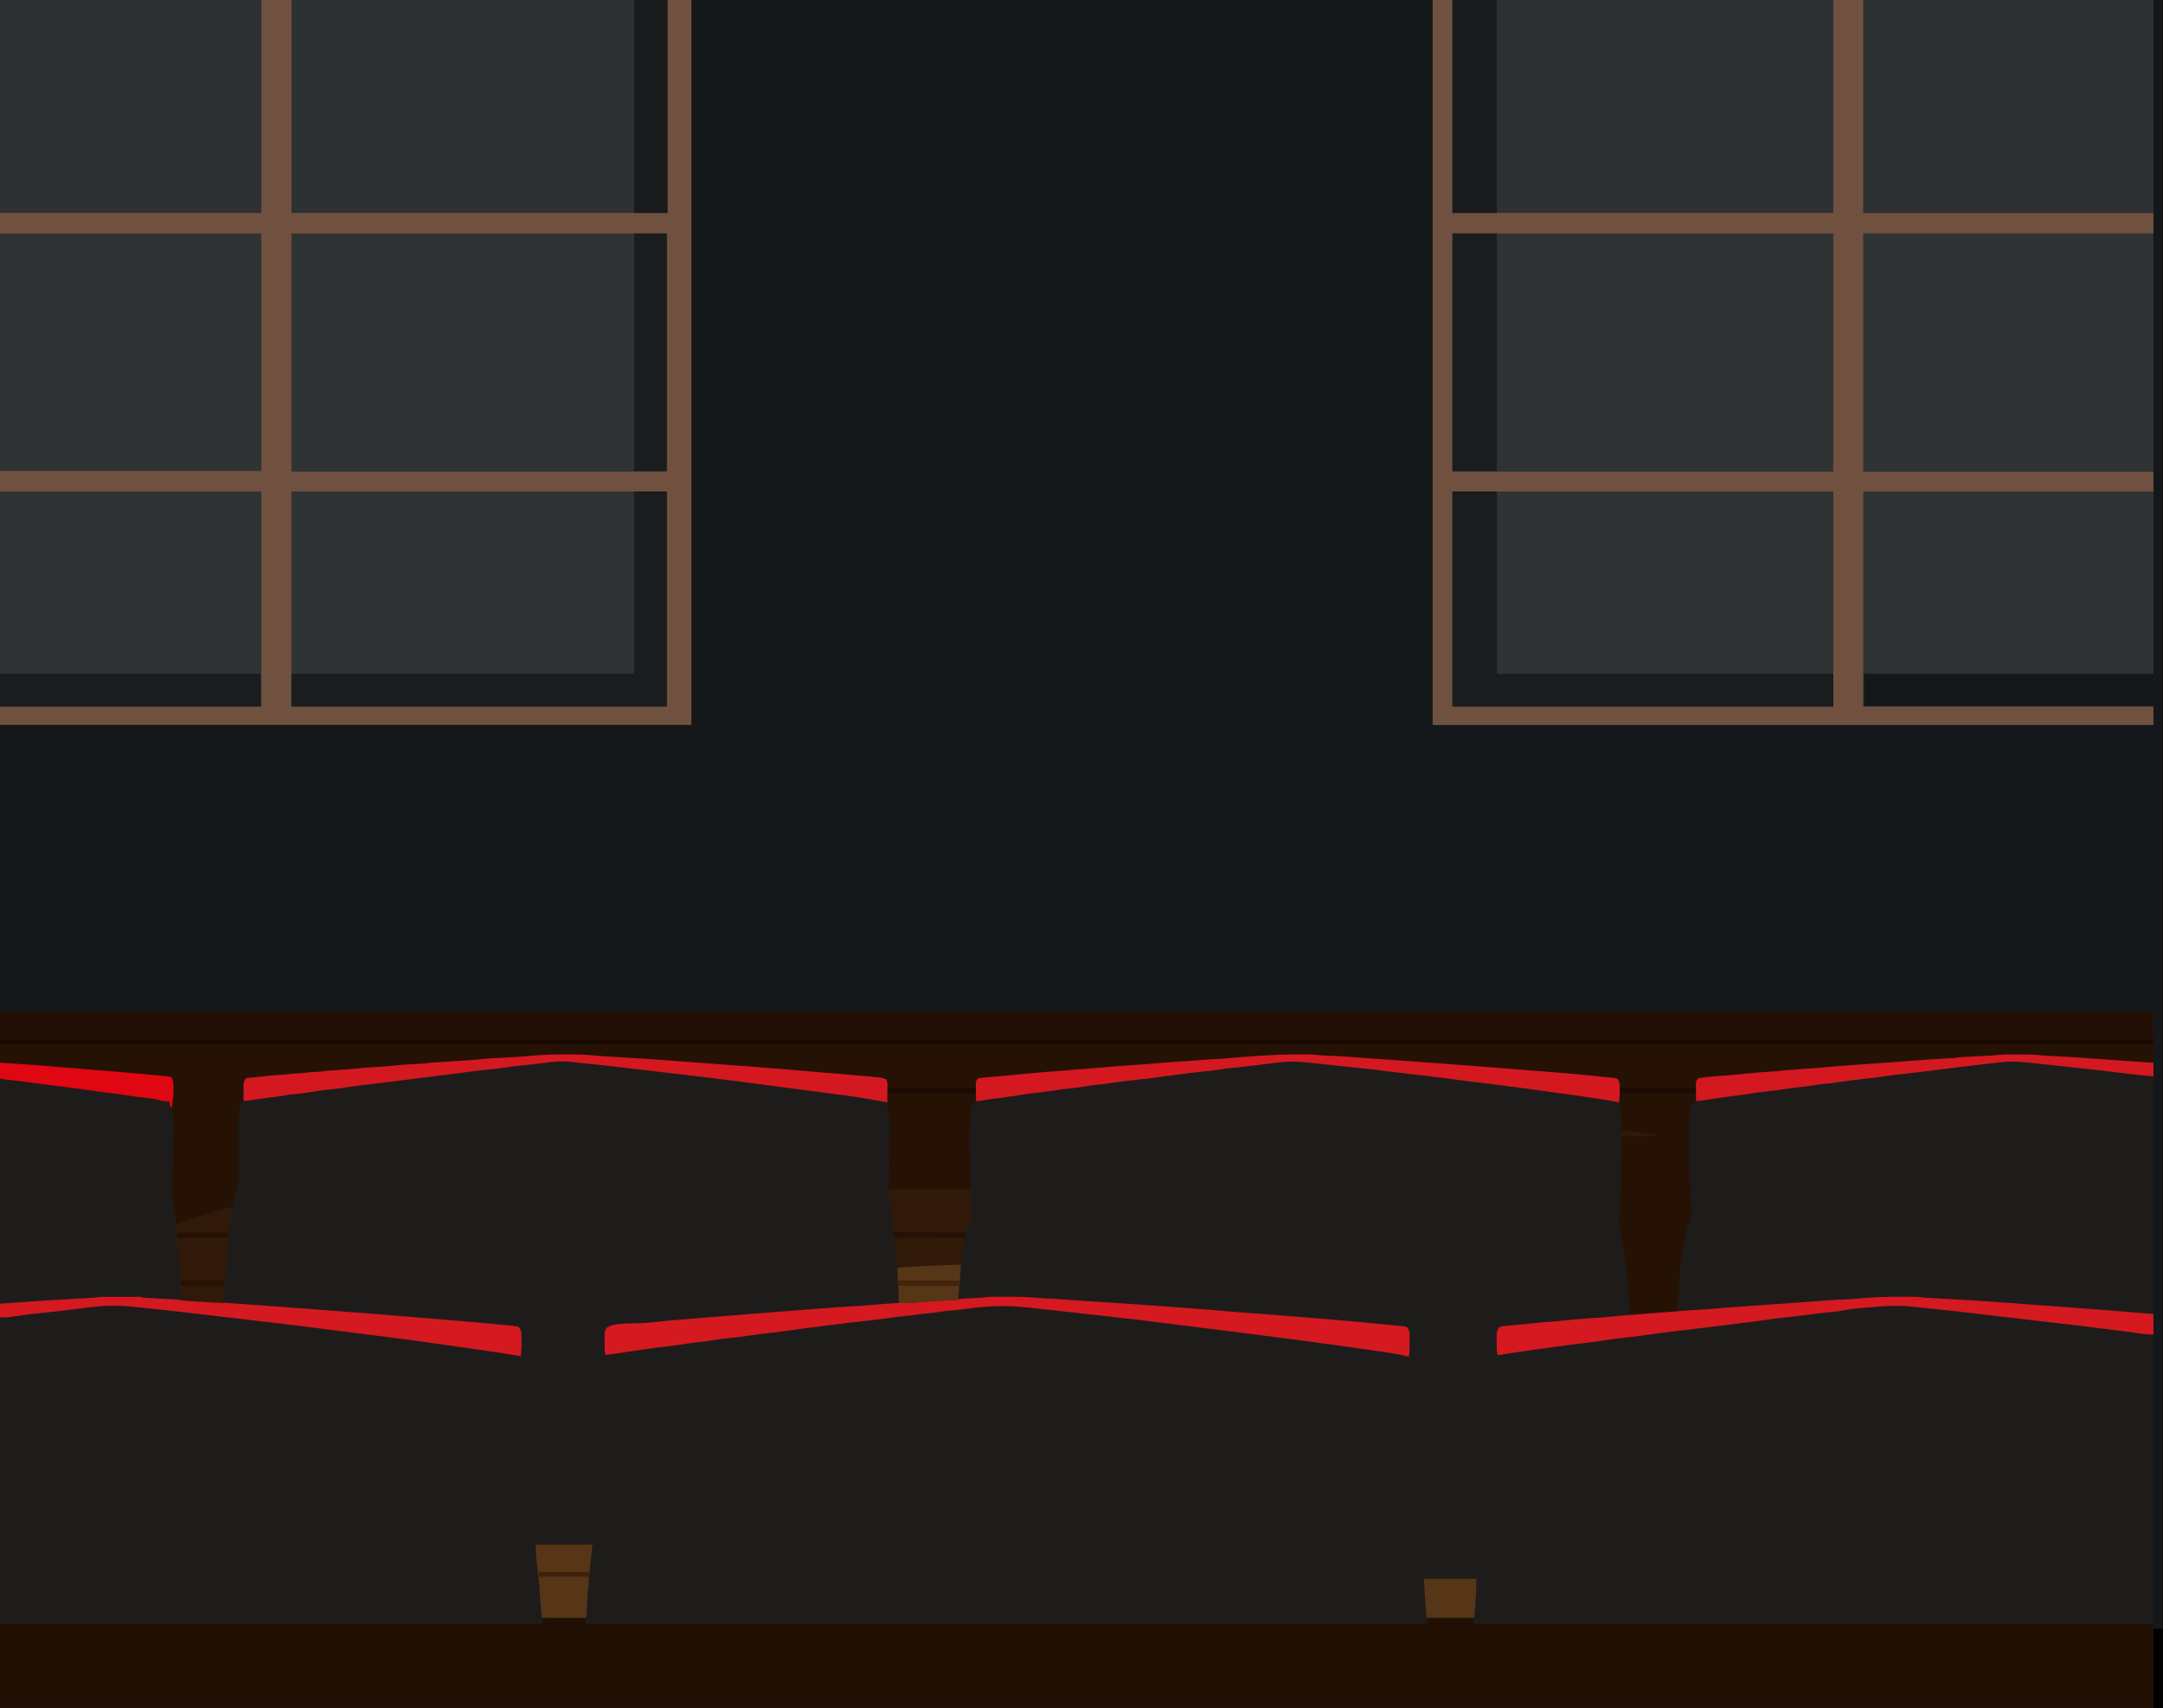<?xml version="1.0" encoding="UTF-8"?>
<svg version="1.1" xmlns="http://www.w3.org/2000/svg" width="3169" height="2502">
<path d="M0 0 C1045.77 0 2091.54 0 3169 0 C3169 825.66 3169 1651.32 3169 2502 C2123.23 2502 1077.46 2502 0 2502 C0 1676.34 0 850.68 0 0 Z " fill="#14181A" transform="translate(0,0)"/>
<path d="M0 0 C1041.15 0 2082.3 0 3155 0 C3155 298.32 3155 596.64 3155 904 C3159.62 904 3164.24 904 3169 904 C3169 942.28 3169 980.56 3169 1020 C2123.23 1020 1077.46 1020 0 1020 C0 683.4 0 346.8 0 0 Z " fill="#1D1C1A" transform="translate(0,1482)"/>
<path d="M0 0 C334.29 0 668.58 0 1013 0 C1013 350.46 1013 700.92 1013 1062 C678.71 1062 344.42 1062 0 1062 C0 711.54 0 361.08 0 0 Z " fill="#70513F" transform="translate(0,0)"/>
<path d="M0 0 C208.23 0 416.46 0 631 0 C631 102.96 631 205.92 631 312 C771.25 312 911.5 312 1056 312 C1056 321.9 1056 331.8 1056 342 C915.75 342 775.5 342 631 342 C631 457.17 631 572.34 631 691 C771.25 691 911.5 691 1056 691 C1056 700.57 1056 710.14 1056 720 C915.75 720 775.5 720 631 720 C631 823.95 631 927.9 631 1035 C771.25 1035 911.5 1035 1056 1035 C1056 1043.91 1056 1052.82 1056 1062 C707.52 1062 359.04 1062 0 1062 C0 711.54 0 361.08 0 0 Z " fill="#303334" transform="translate(2099,0)"/>
<path d="M0 0 C21.12 0 42.24 0 64 0 C64 2.64 64 5.28 64 8 C470.89 8 877.78 8 1297 8 C1297 5.36 1297 2.72 1297 0 C1319.44 0 1341.88 0 1365 0 C1365 2.64 1365 5.28 1365 8 C1693.68 8 2022.36 8 2361 8 C2361 10.31 2361 12.62 2361 15 C2365.62 15 2370.24 15 2375 15 C2375 53.28 2375 91.56 2375 131 C1329.23 131 283.46 131 -794 131 C-794 90.41 -794 49.82 -794 8 C-531.98 8 -269.96 8 0 8 C0 5.36 0 2.72 0 0 Z " fill="#221005" transform="translate(794,2371)"/>
<path d="M0 0 C1041.15 0 2082.3 0 3155 0 C3155 24.75 3155 49.5 3155 75 C3145.382 75 3136.057 74.957 3126.516 74.23 C3125.392 74.15 3124.268 74.069 3123.111 73.986 C3119.49 73.725 3115.87 73.456 3112.25 73.188 C3109.713 73.003 3107.177 72.82 3104.64 72.637 C3100.793 72.36 3096.946 72.082 3093.099 71.802 C3081.444 70.954 3069.785 70.159 3058.125 69.375 C3045.394 68.517 3032.669 67.609 3019.947 66.631 C3011.99 66.035 3004.033 65.626 2996.059 65.341 C2995.23 65.31 2994.401 65.278 2993.547 65.246 C2992.477 65.21 2992.477 65.21 2991.386 65.174 C2989 65 2989 65 2985.925 64.493 C2980.82 63.852 2975.8 63.857 2970.66 63.867 C2969.579 63.866 2968.498 63.865 2967.385 63.864 C2965.106 63.864 2962.828 63.865 2960.549 63.87 C2957.078 63.875 2953.606 63.87 2950.135 63.863 C2947.914 63.864 2945.693 63.865 2943.473 63.867 C2942.442 63.865 2941.412 63.863 2940.35 63.861 C2935.546 63.877 2930.922 64.055 2926.156 64.737 C2921.262 65.334 2916.32 65.472 2911.398 65.719 C2908.945 65.848 2906.492 65.977 2904.039 66.105 C2900.197 66.304 2896.354 66.501 2892.512 66.698 C2888.786 66.889 2885.061 67.085 2881.336 67.281 C2879.615 67.367 2879.615 67.367 2877.86 67.455 C2876.785 67.512 2875.71 67.568 2874.603 67.627 C2873.663 67.675 2872.724 67.723 2871.756 67.773 C2868.797 68.017 2865.927 68.509 2863 69 C2861.158 69.166 2859.314 69.304 2857.469 69.417 C2856.397 69.484 2855.325 69.552 2854.22 69.621 C2853.063 69.691 2851.907 69.76 2850.715 69.832 C2848.186 69.99 2845.656 70.148 2843.127 70.306 C2841.781 70.39 2840.434 70.473 2839.088 70.556 C2832.005 70.993 2824.922 71.444 2817.84 71.898 C2817.122 71.944 2816.403 71.991 2815.663 72.038 C2801.056 72.977 2786.46 74.052 2771.866 75.18 C2757.849 76.263 2743.829 77.306 2729.805 78.293 C2728.221 78.405 2726.638 78.516 2725.055 78.628 C2718.808 79.068 2712.562 79.509 2706.315 79.941 C2691.759 80.949 2677.224 81.976 2662.721 83.603 C2658.066 84.1 2653.427 84.39 2648.75 84.562 C2643.423 84.774 2638.283 85.238 2633 86 C2630.248 86.171 2627.504 86.318 2624.75 86.438 C2618.303 86.753 2611.914 87.276 2605.5 88 C2599.376 88.688 2593.281 89.205 2587.125 89.5 C2577.048 89.994 2567.037 90.993 2557 92 C2551.73 92.525 2546.459 93.046 2541.188 93.562 C2540.51 93.629 2539.833 93.696 2539.136 93.765 C2531.905 94.475 2524.694 95.134 2517.438 95.5 C2510.963 95.86 2504.556 96.563 2498.125 97.375 C2497.154 97.489 2496.182 97.603 2495.181 97.721 C2494.278 97.841 2493.376 97.962 2492.445 98.086 C2491.636 98.19 2490.827 98.293 2489.993 98.4 C2487.617 98.885 2487.617 98.885 2486 102 C2485.63 105.102 2485.63 105.102 2485.586 108.637 C2485.528 110.585 2485.528 110.585 2485.469 112.572 C2485.437 113.944 2485.406 115.316 2485.375 116.688 C2485.337 118.071 2485.298 119.454 2485.258 120.838 C2485.163 124.225 2485.078 127.612 2485 131 C2484.375 131.238 2483.749 131.476 2483.105 131.721 C2479.737 133.767 2479.568 136.533 2478.603 140.194 C2477.639 144.681 2477.14 149.113 2476.812 153.688 C2476.694 155.334 2476.694 155.334 2476.573 157.014 C2474.511 190.455 2476.081 224.154 2477.334 257.593 C2477.421 259.922 2477.505 262.251 2477.586 264.58 C2477.8 270.533 2478.082 276.472 2478.465 282.416 C2478.534 283.628 2478.603 284.839 2478.674 286.087 C2478.806 288.379 2478.959 290.67 2479.138 292.959 C2479.496 299.645 2478.64 304.01 2475.235 309.813 C2473.22 313.381 2472.385 317.152 2471.5 321.125 C2471.298 322.013 2471.095 322.902 2470.887 323.817 C2462.55 361.926 2459.985 401.134 2458 440 C2449.759 440.655 2441.518 441.307 2433.277 441.956 C2429.45 442.257 2425.623 442.559 2421.796 442.864 C2418.101 443.158 2414.405 443.449 2410.709 443.739 C2409.302 443.85 2407.894 443.962 2406.487 444.074 C2404.51 444.232 2402.533 444.387 2400.556 444.541 C2398.871 444.674 2398.871 444.674 2397.151 444.81 C2394.092 444.994 2391.064 445.034 2388 445 C2387.93 444.069 2387.86 443.138 2387.788 442.178 C2384.585 382.036 2384.585 382.036 2373.625 323.062 C2371.011 312.86 2372.11 302.565 2372.794 292.148 C2373.085 287.705 2373.299 283.26 2373.5 278.812 C2373.54 277.932 2373.58 277.052 2373.622 276.145 C2374.802 249.307 2375.122 222.467 2375.181 195.607 C2375.187 193.402 2375.197 191.198 2375.208 188.994 C2375.979 163.266 2375.979 163.266 2372.471 137.953 C2371.771 135.05 2371.947 132.273 2372.008 129.293 C2372.025 127.984 2372.041 126.675 2372.059 125.326 C2372.089 123.259 2372.125 121.192 2372.171 119.126 C2372.881 108.449 2372.881 108.449 2369 99 C2365.964 97.729 2362.948 97.551 2359.688 97.312 C2358.65 97.21 2357.612 97.107 2356.542 97.001 C2353.419 96.702 2350.294 96.436 2347.167 96.181 C2344.051 95.921 2340.938 95.634 2337.824 95.349 C2328.14 94.463 2318.451 93.633 2308.76 92.822 C2301.206 92.188 2293.653 91.537 2286.102 90.879 C2247.094 87.491 2208.058 84.508 2169.017 81.533 C2155.687 80.517 2142.358 79.484 2129.031 78.43 C2069.11 73.694 2009.164 68.961 1949.133 65.849 C1947.64 65.77 1947.64 65.77 1946.116 65.69 C1944.312 65.596 1942.508 65.505 1940.704 65.418 C1937.25 65.239 1933.901 64.986 1930.474 64.483 C1926.337 63.908 1922.293 63.782 1918.121 63.727 C1917.233 63.714 1916.344 63.702 1915.428 63.689 C1912.431 63.657 1909.435 63.638 1906.438 63.625 C1905.395 63.62 1904.352 63.615 1903.277 63.609 C1880.566 63.558 1857.964 64.94 1835.312 66.438 C1834.436 66.495 1833.56 66.553 1832.658 66.612 C1826.767 67.001 1820.877 67.401 1814.988 67.809 C1814.221 67.861 1813.453 67.914 1812.663 67.968 C1810.495 68.118 1808.328 68.272 1806.161 68.427 C1804.942 68.514 1803.723 68.601 1802.467 68.69 C1798.953 69.004 1795.489 69.485 1792 70 C1789.807 70.179 1787.611 70.334 1785.414 70.465 C1783.542 70.58 1783.542 70.58 1781.632 70.698 C1780.652 70.756 1780.652 70.756 1779.653 70.816 C1769.05 71.452 1758.46 72.172 1747.875 73.062 C1740.646 73.667 1733.436 74.151 1726.188 74.438 C1716.717 74.831 1707.292 75.615 1697.851 76.437 C1685.906 77.473 1673.954 78.382 1661.996 79.238 C1661.241 79.292 1660.485 79.347 1659.707 79.402 C1652.762 79.9 1645.816 80.396 1638.87 80.883 C1617.826 82.305 1617.826 82.305 1596.837 84.369 C1591.166 85.028 1585.507 85.335 1579.807 85.608 C1574.434 85.881 1569.107 86.364 1563.758 86.938 C1552.233 88.13 1540.688 88.914 1529.128 89.677 C1519.698 90.304 1510.32 91.014 1500.941 92.19 C1494.159 93.023 1487.361 93.624 1480.555 94.219 C1479.364 94.323 1478.174 94.428 1476.947 94.536 C1471.996 94.969 1467.045 95.4 1462.093 95.823 C1458.434 96.136 1454.775 96.458 1451.117 96.781 C1450.004 96.874 1448.89 96.967 1447.743 97.062 C1442.28 97.551 1437.157 98.072 1432 100 C1430.581 102.838 1430.872 105.264 1430.859 108.434 C1430.83 110.366 1430.83 110.366 1430.801 112.338 C1430.772 114.39 1430.75 116.441 1430.75 118.493 C1430.746 120.474 1430.709 122.454 1430.672 124.434 C1430.663 125.62 1430.653 126.807 1430.644 128.029 C1430.431 129.009 1430.219 129.99 1430 131 C1428.34 132.011 1426.673 133.011 1425 134 C1422.858 139.32 1422.392 144.918 1421.891 150.59 C1421.764 152.015 1421.764 152.015 1421.636 153.468 C1420.65 165.813 1420.693 178.172 1420.743 190.548 C1420.75 192.592 1420.753 194.637 1420.755 196.681 C1420.783 218.222 1421.293 239.723 1422.288 261.242 C1422.762 271.547 1423.121 281.84 1423.199 292.156 C1423.214 293.162 1423.228 294.167 1423.243 295.203 C1423.255 301.338 1422.517 305.591 1419.43 310.973 C1409.235 332.559 1409.11 361.666 1406.812 385.188 C1406.728 386.054 1406.643 386.921 1406.556 387.813 C1405.485 398.866 1404.613 409.912 1404 421 C1404.66 421.33 1405.32 421.66 1406 422 C1405.414 422.033 1404.829 422.066 1404.225 422.1 C1397.993 422.454 1391.761 422.812 1385.529 423.172 C1383.219 423.305 1380.91 423.437 1378.6 423.567 C1366.446 424.256 1354.314 425.024 1342.188 426.102 C1333.757 426.85 1325.469 427.268 1317 427 C1316.733 421.973 1316.466 416.946 1316.2 411.918 C1316.11 410.219 1316.02 408.519 1315.93 406.82 C1315.798 404.334 1315.666 401.849 1315.535 399.363 C1315.49 398.515 1315.445 397.667 1315.398 396.793 C1315.172 392.506 1314.963 388.219 1314.79 383.93 C1314.222 370.177 1313.085 356.511 1311.75 342.812 C1311.642 341.686 1311.533 340.559 1311.421 339.398 C1310.025 324.99 1308.456 310.629 1306.312 296.312 C1306.21 295.628 1306.108 294.943 1306.003 294.238 C1305.139 288.527 1304.25 282.86 1302.867 277.25 C1301.739 272.39 1301.744 267.658 1301.812 262.688 C1301.813 261.846 1301.814 261.005 1301.814 260.139 C1301.843 255.719 1301.971 251.314 1302.231 246.903 C1303.071 232.617 1303.154 218.353 1303.13 204.046 C1303.125 200.622 1303.128 197.198 1303.134 193.774 C1304.191 163.044 1304.191 163.044 1299 133 C1298.939 130.678 1298.94 128.354 1298.973 126.031 C1298.985 124.642 1298.998 123.253 1299.01 121.863 C1299.035 119.677 1299.063 117.492 1299.096 115.306 C1299.126 113.194 1299.144 111.081 1299.16 108.969 C1299.177 107.705 1299.194 106.441 1299.211 105.139 C1299.25 101.837 1299.25 101.837 1297 99 C1293.778 98.247 1293.778 98.247 1289.938 97.926 C1289.222 97.848 1288.507 97.771 1287.77 97.691 C1286.261 97.53 1284.752 97.374 1283.242 97.224 C1281.149 97.015 1279.059 96.788 1276.969 96.552 C1272.649 96.069 1268.325 95.624 1264 95.188 C1263.18 95.105 1262.361 95.022 1261.516 94.936 C1241.393 92.917 1221.229 91.403 1201.066 89.858 C1198.3 89.647 1195.535 89.435 1192.77 89.223 C1192.09 89.171 1191.411 89.119 1190.711 89.065 C1178.009 88.091 1165.316 87.036 1152.625 85.938 C1136.587 84.553 1120.546 83.219 1104.5 81.938 C1103.548 81.861 1102.596 81.785 1101.616 81.707 C1066.853 78.926 1032.078 76.308 997.295 73.788 C995.204 73.636 993.113 73.484 991.022 73.333 C960.185 71.094 929.345 68.989 898.475 67.242 C896.042 67.103 893.609 66.964 891.176 66.824 C890.027 66.759 888.879 66.693 887.696 66.626 C880.74 66.212 873.823 65.618 866.891 64.914 C854.417 63.685 841.962 63.65 829.438 63.688 C828.233 63.689 827.028 63.69 825.786 63.691 C809.036 63.723 792.501 64.329 775.833 65.932 C775.101 66.002 774.368 66.072 773.613 66.145 C772.873 66.216 772.132 66.287 771.369 66.361 C760.269 67.393 749.13 67.897 738 68.5 C718.264 69.585 698.576 70.956 678.885 72.664 C673.091 73.165 667.296 73.652 661.5 74.125 C660.505 74.206 659.51 74.288 658.484 74.371 C651.242 74.944 644.003 75.306 636.745 75.606 C629.48 75.926 622.263 76.57 615.025 77.27 C610.12 77.737 605.225 78.139 600.303 78.377 C599.481 78.418 598.659 78.458 597.812 78.5 C597.174 78.53 596.536 78.56 595.878 78.592 C590.659 78.859 585.496 79.348 580.305 79.941 C570.605 81.004 560.899 81.664 551.161 82.262 C535.215 83.245 519.314 84.436 503.416 86.011 C495.079 86.831 486.768 87.444 478.398 87.789 C475.07 87.935 475.07 87.935 472.102 88.492 C467.304 89.278 462.484 89.389 457.633 89.605 C454.371 89.765 451.225 89.963 448 90.5 C443.24 91.293 438.448 91.391 433.633 91.605 C432.867 91.643 432.101 91.68 431.312 91.719 C430.628 91.749 429.944 91.779 429.238 91.811 C426.882 91.979 426.882 91.979 424.11 92.489 C421.035 92.994 418.031 93.266 414.922 93.465 C413.77 93.542 412.618 93.618 411.43 93.697 C410.216 93.777 409.001 93.856 407.75 93.938 C391.737 95.033 375.894 96.796 360 99 C358.146 102.971 357.706 106.248 357.586 110.613 C357.547 111.86 357.509 113.108 357.469 114.393 C357.438 115.686 357.407 116.98 357.375 118.312 C357.336 119.625 357.298 120.938 357.258 122.291 C357.164 125.527 357.078 128.763 357 132 C355.68 132 354.36 132 353 132 C352.511 134.081 352.034 136.165 351.562 138.25 C351.296 139.41 351.029 140.57 350.754 141.766 C348.519 153.317 348.922 165.069 349.047 176.774 C349.09 181.014 349.113 185.254 349.137 189.493 C349.183 197.357 349.236 205.221 349.322 213.085 C349.382 218.584 349.417 224.083 349.435 229.582 C349.447 231.661 349.468 233.739 349.498 235.817 C349.677 248.4 348.665 258.281 344 270 C342.99 273.745 342.208 277.5 341.5 281.312 C341.298 282.386 341.097 283.46 340.889 284.566 C332.513 331.479 330.724 379.52 328 427 C312.638 426.445 297.326 425.615 282 424.438 C280.134 424.297 278.268 424.157 276.402 424.018 C271.935 423.683 267.467 423.343 263 423 C263.99 422.67 264.98 422.34 266 422 C265.406 412.739 264.806 403.478 264.2 394.218 C263.918 389.914 263.638 385.611 263.363 381.307 C261.628 354.236 259.745 327.183 255.747 300.333 C255.426 298.175 255.116 296.015 254.807 293.855 C253.966 288.051 253.101 282.275 251.859 276.539 C250.918 272.024 250.736 267.727 250.812 263.125 C250.813 262.085 250.813 262.085 250.814 261.023 C250.851 256.284 251.082 251.57 251.365 246.84 C252.184 232.66 252.153 218.479 252.13 204.282 C252.125 200.607 252.128 196.931 252.134 193.256 C252.705 162.369 252.705 162.369 248 132 C247.071 131.879 246.141 131.758 245.184 131.633 C243.329 131.381 243.329 131.381 241.438 131.125 C239.61 130.881 239.61 130.881 237.746 130.633 C234 130 234 130 230.718 129.021 C227.035 128.01 223.558 127.462 219.766 127.035 C219.095 126.957 218.424 126.88 217.733 126.8 C216.308 126.635 214.883 126.472 213.458 126.312 C209.716 125.89 205.977 125.448 202.238 125.004 C201.508 124.917 200.777 124.831 200.024 124.741 C194.805 124.115 189.62 123.377 184.438 122.5 C176.32 121.137 168.17 120.12 160 119.125 C149.537 117.85 139.1 116.466 128.672 114.935 C112.449 112.553 96.196 110.513 79.917 108.551 C66.493 106.933 53.089 105.239 39.702 103.334 C30.524 102.04 21.329 100.955 12.115 99.95 C11.107 99.839 10.098 99.728 9.059 99.613 C8.175 99.518 7.291 99.423 6.381 99.325 C4 99 4 99 0 98 C0 65.66 0 33.32 0 0 Z " fill="#261105" transform="translate(0,1482)"/>
<path d="M0 0 C1.082 -0.001 2.164 -0.002 3.278 -0.003 C5.555 -0.004 7.832 -0.002 10.109 0.002 C13.582 0.008 17.056 0.002 20.529 -0.004 C22.749 -0.003 24.968 -0.002 27.188 0 C28.736 -0.003 28.736 -0.003 30.316 -0.006 C35.497 0.011 40.4 0.305 45.527 1.133 C47.834 1.314 50.143 1.468 52.453 1.598 C53.105 1.635 53.758 1.673 54.43 1.711 C55.834 1.792 57.238 1.871 58.642 1.948 C60.886 2.073 63.129 2.201 65.373 2.33 C70.091 2.601 74.809 2.867 79.527 3.133 C84.685 3.423 89.842 3.716 94.999 4.013 C96.987 4.127 98.976 4.237 100.964 4.347 C113.51 5.068 125.988 6.13 138.527 7.133 C162.617 8.783 186.707 10.433 211.527 12.133 C211.527 143.473 211.527 274.813 211.527 410.133 C205.883 410.133 201.235 410.106 195.805 409.32 C195.171 409.231 194.537 409.142 193.885 409.05 C192.488 408.854 191.092 408.655 189.696 408.453 C185.654 407.873 181.608 407.317 177.562 406.762 C176.195 406.574 176.195 406.574 174.801 406.382 C161.016 404.501 147.208 402.792 133.402 401.07 C132.7 400.983 131.998 400.895 131.274 400.805 C113.925 398.639 96.573 396.508 79.197 394.566 C66.986 393.201 54.788 391.731 42.59 390.258 C22.873 387.878 3.148 385.573 -16.583 383.313 C-26.406 382.187 -36.228 381.052 -46.043 379.855 C-66.604 377.352 -87.181 375.07 -107.785 372.945 C-109.013 372.819 -110.241 372.692 -111.506 372.562 C-117.357 371.96 -123.208 371.364 -129.061 370.78 C-133.087 370.378 -137.109 369.957 -141.13 369.513 C-160.334 367.444 -178.975 367.949 -198.16 369.945 C-199.992 370.129 -201.824 370.311 -203.657 370.493 C-225.729 371.981 -225.729 371.981 -247.405 375.633 C-249.982 376.256 -252.512 376.496 -255.152 376.746 C-256.293 376.858 -257.433 376.969 -258.608 377.084 C-260.459 377.263 -260.459 377.263 -262.348 377.445 C-272.607 378.469 -282.821 379.66 -293.035 381.07 C-305.786 382.829 -318.552 384.303 -331.352 385.65 C-338.98 386.463 -346.571 387.409 -354.161 388.523 C-365.201 390.12 -376.259 391.534 -387.328 392.91 C-389.369 393.165 -391.41 393.42 -393.451 393.676 C-397.702 394.207 -401.953 394.737 -406.205 395.266 C-411.544 395.931 -416.883 396.598 -422.221 397.266 C-445.495 400.178 -468.774 403.028 -492.073 405.735 C-507.209 407.508 -522.295 409.522 -537.375 411.718 C-545.682 412.914 -553.987 413.88 -562.336 414.711 C-570.758 415.552 -579.126 416.773 -587.492 418.043 C-602.227 420.275 -616.962 422.173 -631.773 423.826 C-636.896 424.409 -642.005 425.093 -647.112 425.804 C-651.444 426.407 -655.777 427.003 -660.11 427.6 C-662.609 427.945 -665.108 428.29 -667.607 428.636 C-673.598 429.466 -679.59 430.282 -685.586 431.07 C-694.222 432.218 -702.842 433.473 -711.462 434.737 C-714.167 435.134 -716.871 435.528 -719.576 435.922 C-727.823 437.127 -736.061 438.348 -744.269 439.801 C-746.473 440.133 -746.473 440.133 -749.473 440.133 C-750.771 434.404 -750.695 428.795 -750.723 422.945 C-750.743 421.859 -750.764 420.773 -750.785 419.654 C-750.851 405.881 -750.851 405.881 -747.473 400.133 C-743.774 398.081 -740.14 397.74 -735.969 397.387 C-734.684 397.273 -733.4 397.16 -732.076 397.042 C-730.688 396.927 -729.299 396.811 -727.91 396.695 C-725.011 396.443 -722.113 396.184 -719.215 395.926 C-718.116 395.829 -718.116 395.829 -716.995 395.73 C-709.83 395.091 -702.683 394.306 -695.535 393.508 C-687.463 392.615 -679.426 391.865 -671.314 391.472 C-666.737 391.24 -662.208 390.803 -657.66 390.258 C-648.263 389.142 -638.84 388.357 -629.41 387.57 C-628.652 387.506 -627.894 387.442 -627.113 387.376 C-619.113 386.702 -611.119 386.096 -603.102 385.668 C-597.318 385.352 -591.572 384.874 -585.812 384.266 C-570.969 382.709 -556.085 381.595 -541.207 380.418 C-536.882 380.076 -532.557 379.727 -528.232 379.376 C-524.852 379.103 -521.473 378.835 -518.093 378.568 C-516.499 378.441 -514.905 378.313 -513.311 378.183 C-504.018 377.426 -494.804 376.951 -485.473 377.133 C-485.483 376.178 -485.493 375.222 -485.504 374.238 C-485.659 357.244 -484.383 340.348 -482.723 323.445 C-482.637 322.567 -482.551 321.688 -482.463 320.783 C-480.389 299.779 -477.663 278.858 -472.973 258.258 C-472.795 257.462 -472.618 256.666 -472.436 255.847 C-471.411 251.673 -470.038 248.281 -467.89 244.552 C-465.009 238.854 -464.961 234.249 -465.387 227.977 C-465.46 226.406 -465.46 226.406 -465.535 224.803 C-465.698 221.411 -465.898 218.023 -466.098 214.633 C-466.216 212.266 -466.331 209.898 -466.443 207.531 C-466.667 202.846 -466.902 198.162 -467.148 193.479 C-468.917 159.475 -470.168 124.8 -467.66 90.82 C-467.555 89.358 -467.555 89.358 -467.448 87.865 C-466.318 75.312 -466.318 75.312 -463.473 70.133 C-460.864 68.854 -460.864 68.854 -458.473 68.133 C-458.488 67.275 -458.504 66.418 -458.52 65.534 C-458.571 62.344 -458.609 59.153 -458.637 55.962 C-458.653 54.583 -458.673 53.204 -458.699 51.825 C-458.735 49.839 -458.751 47.853 -458.766 45.867 C-458.781 44.673 -458.797 43.479 -458.813 42.249 C-458.44 38.834 -457.958 37.473 -455.473 35.133 C-453.541 34.435 -453.541 34.435 -451.316 34.156 C-450.473 34.044 -449.629 33.932 -448.759 33.816 C-447.38 33.664 -447.38 33.664 -445.973 33.508 C-445.008 33.389 -444.043 33.269 -443.049 33.147 C-433.046 31.968 -423.003 31.284 -412.957 30.598 C-407.325 30.208 -401.713 29.713 -396.098 29.133 C-395.295 29.05 -394.492 28.968 -393.665 28.883 C-392.064 28.717 -390.464 28.55 -388.863 28.383 C-374.488 26.88 -360.114 25.716 -345.688 24.83 C-344.465 24.753 -343.241 24.677 -341.98 24.598 C-340.351 24.499 -340.351 24.499 -338.688 24.398 C-335.256 24.115 -331.88 23.627 -328.473 23.133 C-327.016 23.015 -325.558 22.917 -324.098 22.852 C-322.961 22.795 -322.961 22.795 -321.801 22.738 C-319.473 22.633 -319.473 22.633 -317.145 22.527 C-312.529 22.3 -308.051 21.789 -303.473 21.133 C-300.825 20.982 -298.184 20.859 -295.535 20.758 C-287.099 20.378 -278.723 19.609 -270.32 18.777 C-251.758 16.98 -233.164 15.677 -214.561 14.384 C-207.135 13.867 -199.709 13.341 -192.283 12.817 C-189.519 12.622 -186.755 12.428 -183.992 12.233 C-168.774 11.162 -153.56 10.031 -138.348 8.883 C-122.35 7.676 -106.353 6.564 -90.332 5.728 C-88.483 5.628 -88.483 5.628 -86.598 5.527 C-85.548 5.474 -84.499 5.421 -83.418 5.366 C-80.48 5.179 -80.48 5.179 -77.639 4.642 C-74.692 4.168 -71.848 3.912 -68.87 3.76 C-67.257 3.675 -67.257 3.675 -65.612 3.588 C-63.892 3.502 -63.892 3.502 -62.137 3.414 C-60.943 3.351 -59.75 3.288 -58.521 3.224 C-54.713 3.024 -50.905 2.828 -47.098 2.633 C-43.297 2.438 -39.497 2.242 -35.696 2.042 C-33.334 1.918 -30.973 1.796 -28.611 1.678 C-21.988 1.335 -21.988 1.335 -15.402 0.596 C-10.255 -0.011 -5.178 -0.01 0 0 Z " fill="#1D1C1A" transform="translate(2943.473,1544.867)"/>
<path d="M0 0 C181.5 0 363 0 550 0 C550 115.17 550 230.34 550 349 C368.5 349 187 349 0 349 C0 233.83 0 118.66 0 0 Z " fill="#303334" transform="translate(427,342)"/>
<path d="M0 0 C184.14 0 368.28 0 558 0 C558 103.95 558 207.9 558 315 C373.86 315 189.72 315 0 315 C0 211.05 0 107.1 0 0 Z " fill="#303334" transform="translate(2128,720)"/>
<path d="M0 0 C184.14 0 368.28 0 558 0 C558 102.96 558 205.92 558 312 C373.86 312 189.72 312 0 312 C0 209.04 0 106.08 0 0 Z " fill="#2E3133" transform="translate(2128,0)"/>
<path d="M0 0 C181.5 0 363 0 550 0 C550 103.95 550 207.9 550 315 C368.5 315 187 315 0 315 C0 211.05 0 107.1 0 0 Z " fill="#303334" transform="translate(427,720)"/>
<path d="M0 0 C181.83 0 363.66 0 551 0 C551 102.96 551 205.92 551 312 C369.17 312 187.34 312 0 312 C0 209.04 0 106.08 0 0 Z " fill="#2E3133" transform="translate(427,0)"/>
<path d="M0 0 C9.57 0 19.14 0 29 0 C29 102.96 29 205.92 29 312 C213.14 312 397.28 312 587 312 C587 209.04 587 106.08 587 0 C601.52 0 616.04 0 631 0 C631 102.96 631 205.92 631 312 C771.25 312 911.5 312 1056 312 C1056 321.9 1056 331.8 1056 342 C915.75 342 775.5 342 631 342 C631 457.17 631 572.34 631 691 C771.25 691 911.5 691 1056 691 C1056 700.57 1056 710.14 1056 720 C915.75 720 775.5 720 631 720 C631 823.95 631 927.9 631 1035 C771.25 1035 911.5 1035 1056 1035 C1056 1043.91 1056 1052.82 1056 1062 C707.52 1062 359.04 1062 0 1062 C0 711.54 0 361.08 0 0 Z M29 342 C29 457.17 29 572.34 29 691 C213.14 691 397.28 691 587 691 C587 575.83 587 460.66 587 342 C402.86 342 218.72 342 29 342 Z M29 720 C29 823.95 29 927.9 29 1035 C213.14 1035 397.28 1035 587 1035 C587 931.05 587 827.1 587 720 C402.86 720 218.72 720 29 720 Z " fill="#70513F" transform="translate(2099,0)"/>
<path d="M0 0 C1041.15 0 2082.3 0 3155 0 C3155 15.84 3155 31.68 3155 48 C2113.85 48 1072.7 48 0 48 C0 32.16 0 16.32 0 0 Z " fill="#231005" transform="translate(0,1482)"/>
<path d="M0 0 C140.25 0 280.5 0 425 0 C425 115.17 425 230.34 425 349 C284.75 349 144.5 349 0 349 C0 233.83 0 118.66 0 0 Z " fill="#303334" transform="translate(2730,342)"/>
<path d="M0 0 C126.39 0 252.78 0 383 0 C383 114.84 383 229.68 383 348 C256.61 348 130.22 348 0 348 C0 233.16 0 118.32 0 0 Z " fill="#303334" transform="translate(0,342)"/>
<path d="M0 0 C140.25 0 280.5 0 425 0 C425 102.96 425 205.92 425 312 C284.75 312 144.5 312 0 312 C0 209.04 0 106.08 0 0 Z " fill="#2E3133" transform="translate(2730,0)"/>
<path d="M0 0 C126.39 0 252.78 0 383 0 C383 103.95 383 207.9 383 315 C256.61 315 130.22 315 0 315 C0 211.05 0 107.1 0 0 Z " fill="#303334" transform="translate(0,720)"/>
<path d="M0 0 C126.39 0 252.78 0 383 0 C383 102.96 383 205.92 383 312 C256.61 312 130.22 312 0 312 C0 209.04 0 106.08 0 0 Z " fill="#2E3133" transform="translate(0,0)"/>
<path d="M0 0 C140.25 0 280.5 0 425 0 C425 88.11 425 176.22 425 267 C285.08 267 145.16 267 1 267 C1 282.84 1 298.68 1 315 C0.67 315 0.34 315 0 315 C0 211.05 0 107.1 0 0 Z " fill="#303334" transform="translate(2730,720)"/>
<path d="M0 0 C24.122 2.412 24.122 2.412 36 3.812 C36.708 3.895 37.416 3.978 38.145 4.064 C50.234 5.486 62.288 7.114 74.34 8.823 C84.922 10.323 95.51 11.693 106.125 12.938 C123.472 14.974 140.747 17.486 158.032 19.993 C167.68 21.392 177.337 22.709 187 24 C189.471 24.332 191.943 24.664 194.414 24.996 C197.068 25.352 199.721 25.707 202.375 26.062 C204.308 26.322 204.308 26.322 206.281 26.586 C211.592 27.294 216.902 28 222.223 28.629 C222.955 28.716 223.687 28.803 224.442 28.892 C226.251 29.103 228.061 29.306 229.871 29.508 C233.358 30.056 236.619 30.994 240 32 C241.436 32.299 242.873 32.592 244.312 32.875 C248 34 248 34 249.164 35.719 C255.967 54.284 253.161 77.888 253.13 97.458 C253.125 101.13 253.128 104.803 253.134 108.476 C253.154 123.318 253.062 138.121 252.123 152.94 C251.328 166.272 252.45 178.48 254.958 191.633 C258.668 211.129 260.563 230.79 262.062 250.562 C262.233 252.765 262.404 254.967 262.575 257.17 C262.987 262.496 263.39 267.824 263.787 273.151 C263.981 275.741 264.176 278.331 264.373 280.921 C264.676 284.947 264.966 288.973 265.25 293 C265.37 294.629 265.37 294.629 265.492 296.291 C266.111 305.529 266.07 314.747 266 324 C289.902 326.025 313.825 327.684 337.759 329.276 C362.115 330.897 386.459 332.598 410.792 334.553 C412.812 334.715 414.832 334.877 416.852 335.039 C418.34 335.158 418.34 335.158 419.858 335.28 C431.755 336.229 443.659 337.082 455.562 337.938 C475.953 339.406 496.34 340.917 516.725 342.462 C518.834 342.622 520.944 342.782 523.054 342.941 C527.054 343.244 531.054 343.548 535.055 343.852 C536.195 343.938 537.335 344.024 538.509 344.113 C559.55 345.717 580.581 347.45 601.609 349.207 C602.833 349.309 604.057 349.412 605.318 349.517 C611.818 350.06 618.317 350.604 624.817 351.149 C630.055 351.587 635.294 352.025 640.533 352.46 C668.204 354.762 695.869 357.12 723.516 359.699 C724.624 359.802 725.733 359.904 726.876 360.009 C732.777 360.555 738.675 361.123 744.568 361.745 C746.115 361.907 747.662 362.064 749.21 362.213 C751.069 362.396 752.925 362.612 754.78 362.831 C755.74 362.938 756.7 363.045 757.689 363.155 C760.886 364.324 761.581 365.985 763 369 C763.905 372.338 764.128 375.465 764.133 378.914 C764.134 379.841 764.135 380.768 764.137 381.723 C764.133 382.68 764.129 383.638 764.125 384.625 C764.129 385.56 764.133 386.494 764.137 387.457 C764.135 388.392 764.134 389.326 764.133 390.289 C764.131 391.537 764.131 391.537 764.129 392.811 C763.937 397.557 763.459 402.273 763 407 C762.06 406.827 762.06 406.827 761.102 406.651 C737.189 402.301 713.149 398.914 689.086 395.517 C683.79 394.768 678.495 394.013 673.199 393.26 C661.797 391.638 650.393 390.028 638.988 388.421 C636.044 388.006 633.101 387.59 630.157 387.174 C606.876 383.881 583.587 380.738 560.25 377.875 C555.005 377.228 549.76 376.579 544.516 375.93 C543.229 375.771 541.942 375.612 540.617 375.448 C523.682 373.349 506.761 371.14 489.839 368.938 C457.197 364.69 424.556 360.483 391.844 356.803 C390.91 356.698 389.977 356.593 389.016 356.484 C388.057 356.377 387.099 356.269 386.111 356.158 C376.207 355.036 366.311 353.851 356.414 352.668 C306.694 346.728 256.954 340.816 207.142 335.694 C204.724 335.445 202.307 335.192 199.89 334.935 C179.826 332.813 160.031 332.058 139.938 334.25 C138.635 334.383 137.332 334.517 135.99 334.655 C125.891 335.707 115.832 337.05 105.774 338.446 C95.431 339.863 85.072 340.995 74.688 342.062 C71.453 342.396 68.219 342.729 64.984 343.062 C63.82 343.183 63.82 343.183 62.632 343.305 C50.119 344.602 37.61 346.007 25.164 347.852 C24.22 347.991 23.276 348.131 22.303 348.275 C20.557 348.538 18.813 348.807 17.07 349.086 C11.187 349.984 6.107 350 0 350 C0 234.5 0 119 0 0 Z " fill="#1D1C1A" transform="translate(0,1580)"/>
<path d="M0 0 C21.45 0 42.9 0 65 0 C65 88.11 65 176.22 65 267 C227.69 267 390.38 267 558 267 C558 282.84 558 298.68 558 315 C373.86 315 189.72 315 0 315 C0 211.05 0 107.1 0 0 Z " fill="#1B1C1D" transform="translate(2128,720)"/>
<path d="M0 0 C15.84 0 31.68 0 48 0 C48 103.95 48 207.9 48 315 C-133.5 315 -315 315 -502 315 C-502 299.16 -502 283.32 -502 267 C-336.34 267 -170.68 267 0 267 C0 178.89 0 90.78 0 0 Z " fill="#1B1C1D" transform="translate(929,720)"/>
<path d="M0 0 C1.202 -0.003 2.403 -0.007 3.641 -0.01 C6.185 -0.015 8.728 -0.017 11.271 -0.017 C15.087 -0.019 18.903 -0.038 22.719 -0.057 C35.831 -0.086 48.74 0.275 61.779 1.694 C66.647 2.218 71.507 2.438 76.398 2.605 C84.818 2.938 93.207 3.488 101.607 4.138 C102.461 4.204 103.315 4.27 104.196 4.339 C105.9 4.471 107.605 4.603 109.31 4.735 C121.908 5.713 134.508 6.552 147.123 7.286 C178.153 9.105 209.149 11.39 240.148 13.668 C245.471 14.059 250.794 14.447 256.117 14.834 C314.735 19.092 314.735 19.092 337.254 21.159 C351.855 22.495 366.475 23.545 381.097 24.614 C435.56 28.603 489.977 32.986 544.342 38.151 C546.203 38.328 548.065 38.505 549.927 38.681 C555.217 39.182 560.507 39.687 565.796 40.197 C567.398 40.352 569 40.505 570.602 40.658 C574.894 41.067 579.184 41.495 583.471 41.953 C584.871 42.1 586.271 42.239 587.673 42.373 C589.756 42.574 591.835 42.797 593.916 43.026 C595.117 43.15 596.319 43.274 597.556 43.401 C600.523 44.168 600.523 44.168 602.394 46.056 C605.838 52.497 604.672 61.101 604.648 68.168 C604.654 69.893 604.654 69.893 604.66 71.652 C604.654 77.261 604.535 82.646 603.523 88.168 C602.946 87.976 602.369 87.784 601.775 87.586 C594.93 85.408 588.138 84.13 581.043 83.066 C579.787 82.873 578.531 82.68 577.237 82.481 C573.698 81.939 570.158 81.409 566.617 80.882 C564.297 80.537 561.978 80.19 559.658 79.842 C479.077 67.795 398.194 57.653 269.844 41.58 C260.976 40.475 252.109 39.363 243.242 38.247 C219.308 35.237 195.376 32.255 171.398 29.605 C168.803 29.316 166.207 29.026 163.612 28.736 C158.396 28.154 153.181 27.574 147.965 26.996 C140.973 26.219 133.982 25.431 126.992 24.641 C114.776 23.261 102.557 21.914 90.336 20.584 C87.673 20.293 85.01 20.002 82.348 19.709 C74.058 18.798 65.768 17.896 57.475 17.015 C53.776 16.622 50.077 16.225 46.379 15.816 C18.023 12.691 -8.398 12.933 -36.727 16.605 C-40.633 17.098 -44.54 17.587 -48.447 18.073 C-50.848 18.373 -53.249 18.677 -55.649 18.987 C-62.281 19.832 -68.892 20.476 -75.563 20.915 C-78.411 21.162 -81.166 21.586 -83.977 22.105 C-89.603 23.114 -95.226 23.659 -100.914 24.168 C-107.689 24.775 -114.362 25.557 -121.074 26.672 C-126.168 27.415 -131.285 27.853 -136.409 28.333 C-142.475 28.922 -148.489 29.707 -154.516 30.609 C-163.294 31.891 -172.076 32.956 -180.896 33.903 C-204.458 36.448 -227.965 39.446 -251.476 42.421 C-254.39 42.79 -257.304 43.158 -260.217 43.525 C-285.777 46.73 -285.777 46.73 -311.29 50.275 C-317.361 51.165 -323.438 51.893 -329.539 52.543 C-340.361 53.741 -351.135 55.204 -361.914 56.73 C-372.781 58.269 -383.637 59.708 -394.562 60.773 C-402.796 61.603 -410.979 62.734 -419.133 64.141 C-425.414 65.197 -431.708 65.924 -438.039 66.605 C-446.659 67.563 -455.212 68.69 -463.767 70.111 C-469.735 71.088 -475.71 71.822 -481.727 72.434 C-493.934 73.686 -506.083 75.521 -518.223 77.297 C-519.572 77.494 -520.922 77.69 -522.271 77.886 C-526.486 78.5 -530.7 79.115 -534.914 79.73 C-539.831 80.448 -544.749 81.165 -549.666 81.881 C-551.612 82.165 -553.557 82.449 -555.502 82.734 C-561.487 83.606 -567.471 84.449 -573.477 85.168 C-574.886 79.076 -574.661 73.016 -574.664 66.793 C-574.676 65.586 -574.689 64.38 -574.701 63.137 C-574.72 51.757 -574.72 51.757 -572.477 46.168 C-563.368 37.059 -530.616 39.419 -518.006 38.491 C-515.609 38.313 -513.213 38.131 -510.816 37.949 C-509.786 37.876 -509.786 37.876 -508.735 37.801 C-503.956 37.437 -499.219 36.889 -494.465 36.292 C-480.929 34.641 -467.315 33.692 -453.724 32.603 C-449.625 32.274 -445.526 31.941 -441.427 31.609 C-432.618 30.896 -423.808 30.188 -414.998 29.481 C-409.536 29.043 -404.074 28.603 -398.613 28.163 C-354.096 24.58 -309.577 21.035 -265.043 17.669 C-261.754 17.42 -258.465 17.17 -255.176 16.92 C-250.069 16.533 -244.963 16.149 -239.856 15.768 C-238.046 15.633 -236.237 15.497 -234.427 15.36 C-224.233 14.589 -214.045 13.954 -203.829 13.535 C-198.006 13.286 -192.228 12.818 -186.43 12.227 C-185.472 12.131 -184.514 12.035 -183.528 11.937 C-182.75 11.858 -181.972 11.78 -181.17 11.699 C-169.879 10.606 -158.545 9.971 -147.227 9.23 C-141.945 8.881 -136.664 8.529 -131.383 8.176 C-130.087 8.089 -128.792 8.003 -127.457 7.914 C-120.117 7.422 -112.78 6.907 -105.445 6.348 C-104.62 6.285 -103.794 6.222 -102.944 6.157 C-101.328 6.034 -99.712 5.91 -98.097 5.787 C-78.297 4.274 -58.479 3.186 -38.647 2.17 C-37.501 2.11 -36.354 2.05 -35.172 1.989 C-33.022 1.877 -30.872 1.768 -28.722 1.662 C-23.976 1.415 -19.339 1.015 -14.627 0.379 C-9.77 -0.097 -4.876 0.005 0 0 Z " fill="#D41920" transform="translate(1460.477,1899.832)"/>
<path d="M0 0 C0.663 0 1.326 0.001 2.009 0.001 C6.463 0.005 10.917 0.022 15.371 0.047 C16.513 0.051 17.656 0.056 18.832 0.06 C19.895 0.07 20.958 0.079 22.052 0.089 C22.976 0.096 23.899 0.103 24.85 0.11 C27.815 0.263 30.639 0.744 33.562 1.25 C35.128 1.387 36.695 1.496 38.264 1.575 C39.155 1.623 40.045 1.67 40.962 1.718 C41.927 1.766 42.892 1.814 43.887 1.863 C46.059 1.978 48.232 2.094 50.404 2.209 C53.726 2.381 57.048 2.552 60.37 2.721 C110.174 5.279 159.918 9.165 209.654 12.803 C213.376 13.075 217.098 13.347 220.82 13.618 C266.75 16.97 312.669 20.425 358.562 24.25 C362.522 24.58 366.483 24.91 370.562 25.25 C370.562 35.15 370.562 45.05 370.562 55.25 C364.918 55.25 360.271 55.223 354.84 54.438 C354.206 54.348 353.573 54.259 352.92 54.167 C351.523 53.971 350.127 53.772 348.731 53.571 C344.689 52.99 340.643 52.435 336.598 51.879 C335.686 51.754 334.775 51.628 333.836 51.499 C320.051 49.618 306.243 47.91 292.438 46.188 C291.735 46.1 291.033 46.012 290.31 45.922 C272.96 43.756 255.608 41.625 238.232 39.683 C226.021 38.318 213.823 36.849 201.625 35.375 C181.908 32.995 162.183 30.69 142.452 28.43 C132.629 27.304 122.807 26.169 112.992 24.973 C92.431 22.469 71.854 20.187 51.25 18.062 C50.022 17.936 48.794 17.809 47.529 17.679 C41.678 17.077 35.827 16.481 29.974 15.897 C25.949 15.495 21.926 15.074 17.905 14.63 C-1.299 12.561 -19.94 13.066 -39.125 15.062 C-40.957 15.246 -42.789 15.429 -44.622 15.611 C-66.694 17.098 -66.694 17.098 -88.37 20.75 C-90.947 21.373 -93.477 21.613 -96.117 21.863 C-97.257 21.975 -98.398 22.086 -99.573 22.201 C-100.807 22.32 -102.041 22.44 -103.312 22.562 C-113.571 23.586 -123.786 24.777 -134 26.188 C-146.75 27.946 -159.517 29.42 -172.317 30.767 C-179.944 31.58 -187.536 32.527 -195.126 33.641 C-206.166 35.238 -217.224 36.651 -228.293 38.027 C-230.334 38.282 -232.375 38.538 -234.416 38.793 C-238.667 39.324 -242.918 39.854 -247.17 40.384 C-252.509 41.048 -257.848 41.715 -263.186 42.384 C-286.46 45.295 -309.739 48.145 -333.038 50.852 C-348.173 52.625 -363.26 54.639 -378.34 56.835 C-386.646 58.031 -394.951 58.998 -403.301 59.828 C-411.723 60.669 -420.091 61.89 -428.457 63.16 C-443.192 65.392 -457.927 67.29 -472.738 68.943 C-477.861 69.526 -482.97 70.21 -488.077 70.921 C-492.409 71.524 -496.742 72.12 -501.075 72.717 C-503.574 73.062 -506.073 73.407 -508.572 73.754 C-514.562 74.583 -520.554 75.399 -526.551 76.188 C-535.187 77.335 -543.807 78.59 -552.427 79.854 C-555.131 80.251 -557.836 80.645 -560.541 81.039 C-568.788 82.245 -577.025 83.465 -585.234 84.918 C-587.438 85.25 -587.438 85.25 -590.438 85.25 C-591.736 79.521 -591.66 73.913 -591.688 68.062 C-591.708 66.976 -591.729 65.89 -591.75 64.771 C-591.816 50.999 -591.816 50.999 -588.438 45.25 C-584.739 43.198 -581.105 42.857 -576.934 42.504 C-575.649 42.39 -574.365 42.277 -573.041 42.16 C-571.653 42.044 -570.264 41.928 -568.875 41.812 C-565.976 41.56 -563.078 41.301 -560.18 41.043 C-559.081 40.946 -559.081 40.946 -557.959 40.847 C-550.795 40.208 -543.648 39.424 -536.5 38.625 C-528.427 37.733 -520.391 36.982 -512.279 36.589 C-507.702 36.357 -503.173 35.92 -498.625 35.375 C-489.228 34.259 -479.804 33.474 -470.375 32.688 C-469.617 32.623 -468.859 32.559 -468.078 32.493 C-460.813 31.882 -453.552 31.292 -446.271 30.904 C-439.674 30.549 -433.119 30.046 -426.549 29.35 C-414.059 28.067 -401.547 27.097 -389.031 26.121 C-386.529 25.925 -384.028 25.728 -381.526 25.532 C-376.315 25.123 -371.105 24.715 -365.894 24.309 C-359.271 23.792 -352.649 23.271 -346.026 22.749 C-340.87 22.343 -335.714 21.939 -330.557 21.537 C-328.118 21.346 -325.678 21.154 -323.238 20.961 C-311.158 20.009 -299.087 19.089 -286.978 18.582 C-281.834 18.36 -276.742 17.924 -271.625 17.359 C-261.973 16.337 -252.306 15.624 -242.625 14.953 C-241.799 14.896 -240.973 14.839 -240.123 14.78 C-234.821 14.413 -229.519 14.051 -224.217 13.69 C-216.587 13.169 -208.957 12.641 -201.327 12.114 C-199.354 11.978 -197.38 11.842 -195.406 11.706 C-180.561 10.682 -165.717 9.631 -150.875 8.559 C-148.96 8.42 -147.044 8.282 -145.129 8.144 C-137.782 7.614 -130.436 7.084 -123.09 6.547 C-118.04 6.178 -112.989 5.812 -107.938 5.449 C-107.149 5.393 -106.36 5.336 -105.547 5.277 C-95.524 4.561 -85.505 3.971 -75.463 3.577 C-70.377 3.369 -65.333 3.017 -60.27 2.496 C-40.176 0.444 -20.185 -0.031 0 0 Z " fill="#D41920" transform="translate(2784.438,1899.75)"/>
<path d="M0 0 C21.45 0 42.9 0 65 0 C65 114.84 65 229.68 65 348 C43.55 348 22.1 348 0 348 C0 233.16 0 118.32 0 0 Z " fill="#1B1C1D" transform="translate(2128,342)"/>
<path d="M0 0 C1041.15 0 2082.3 0 3155 0 C3155 2.31 3155 4.62 3155 7 C2113.85 7 1072.7 7 0 7 C0 4.69 0 2.38 0 0 Z " fill="#1A0A02" transform="translate(0,1523)"/>
<path d="M0 0 C21.45 0 42.9 0 65 0 C65 102.96 65 205.92 65 312 C43.55 312 22.1 312 0 312 C0 209.04 0 106.08 0 0 Z " fill="#1A1B1C" transform="translate(2128,0)"/>
<path d="M0 0 C1.056 0.003 2.113 0.005 3.201 0.008 C6.165 0.02 9.129 0.044 12.094 0.074 C12.951 0.082 13.809 0.089 14.692 0.097 C19.38 0.171 23.859 0.584 28.5 1.312 C29.967 1.422 31.436 1.507 32.906 1.559 C43.01 1.929 53.102 2.435 63.191 3.09 C65.141 3.216 65.141 3.216 67.13 3.345 C90.398 4.871 113.652 6.599 136.908 8.29 C138.95 8.438 140.992 8.587 143.034 8.735 C197.586 12.696 252.125 16.816 306.654 21.09 C309.465 21.31 312.276 21.53 315.088 21.749 C391.425 27.716 391.425 27.716 427.5 31.312 C428.233 31.385 428.966 31.458 429.722 31.533 C447.663 33.318 447.663 33.318 456.5 34.312 C457.239 34.392 457.979 34.471 458.741 34.552 C463.277 35.097 463.277 35.097 465.375 37.125 C467.764 41.77 467.652 46.299 467.625 51.438 C467.629 52.146 467.633 52.855 467.637 53.586 C467.629 57.622 467.41 61.582 466.992 65.597 C466.9 66.484 466.808 67.371 466.714 68.285 C466.643 68.954 466.573 69.623 466.5 70.312 C465.899 70.192 465.299 70.071 464.68 69.947 C443.507 65.744 422.212 62.746 400.832 59.825 C396.01 59.165 391.188 58.499 386.366 57.833 C379.687 56.911 373.008 55.992 366.328 55.076 C357.251 53.831 348.177 52.572 339.105 51.293 C311.305 47.387 283.458 43.916 255.592 40.516 C252.499 40.138 249.406 39.761 246.312 39.383 C245.563 39.291 244.813 39.2 244.04 39.105 C232.246 37.663 220.463 36.152 208.688 34.562 C193.797 32.556 178.88 30.844 163.948 29.18 C155.444 28.23 146.944 27.267 138.457 26.168 C137.723 26.073 136.989 25.978 136.233 25.88 C134.731 25.686 133.23 25.491 131.728 25.296 C100.813 21.299 69.785 18.22 38.785 14.973 C33.299 14.398 27.814 13.814 22.329 13.226 C18.683 12.836 15.036 12.45 11.389 12.065 C9.828 11.9 8.268 11.733 6.707 11.564 C-7.452 10.034 -20.641 10.477 -34.75 12.125 C-36.375 12.31 -38 12.495 -39.625 12.68 C-48.939 13.745 -58.237 14.9 -67.526 16.165 C-78.448 17.624 -89.413 18.732 -100.373 19.867 C-108.027 20.667 -115.614 21.601 -123.214 22.823 C-129.037 23.69 -134.893 24.27 -140.747 24.886 C-154.111 26.301 -167.437 27.913 -180.75 29.75 C-193.866 31.557 -206.987 33.296 -220.125 34.938 C-220.969 35.043 -221.814 35.149 -222.683 35.257 C-234.283 36.704 -245.889 38.041 -257.512 39.287 C-264.847 40.088 -272.126 41.105 -279.413 42.256 C-285.894 43.266 -292.385 43.968 -298.911 44.614 C-304.177 45.144 -309.362 45.89 -314.574 46.812 C-323.584 48.352 -332.659 49.344 -341.75 50.25 C-348.842 50.962 -355.84 51.963 -362.869 53.134 C-370.906 54.441 -378.984 55.345 -387.078 56.222 C-393.416 56.918 -399.707 57.767 -406.004 58.761 C-412.021 59.71 -418.048 60.598 -424.073 61.49 C-425.517 61.704 -426.961 61.919 -428.405 62.135 C-437.214 63.454 -446.021 64.665 -454.877 65.63 C-458.543 66.038 -462.099 66.582 -465.688 67.438 C-469.156 68.233 -471.973 68.382 -475.5 68.312 C-475.574 64.256 -475.629 60.199 -475.665 56.142 C-475.68 54.763 -475.7 53.384 -475.726 52.004 C-475.763 50.019 -475.778 48.033 -475.793 46.047 C-475.809 44.853 -475.824 43.659 -475.841 42.429 C-475.467 39.006 -475.016 37.637 -472.5 35.312 C-470.395 34.646 -470.395 34.646 -467.883 34.406 C-466.906 34.304 -465.929 34.202 -464.922 34.097 C-463.834 34.003 -462.746 33.909 -461.625 33.812 C-460.473 33.698 -459.32 33.584 -458.133 33.467 C-454.723 33.137 -451.312 32.826 -447.9 32.525 C-445.308 32.295 -442.716 32.062 -440.124 31.828 C-432.352 31.126 -424.58 30.427 -416.805 29.758 C-408.188 29.014 -399.582 28.233 -390.984 27.289 C-380.593 26.157 -370.178 25.449 -359.75 24.75 C-356.954 24.561 -354.158 24.372 -351.362 24.179 C-349.644 24.061 -347.927 23.945 -346.209 23.832 C-341.599 23.515 -337.074 22.997 -332.5 22.312 C-330.022 22.163 -327.543 22.041 -325.062 21.938 C-316.971 21.543 -308.935 20.8 -300.875 20 C-284.291 18.374 -267.68 17.214 -251.058 16.055 C-236.363 15.03 -221.676 13.959 -207 12.688 C-194.592 11.614 -182.185 10.749 -169.753 10.013 C-160.782 9.477 -151.836 8.781 -142.884 7.992 C-137.529 7.531 -132.185 7.164 -126.815 6.938 C-125.845 6.896 -124.874 6.855 -123.875 6.812 C-123.118 6.782 -122.361 6.751 -121.581 6.719 C-115.601 6.457 -109.667 5.997 -103.711 5.414 C-89.741 4.104 -75.751 3.106 -61.75 2.188 C-61.074 2.143 -60.398 2.098 -59.702 2.052 C-39.795 0.746 -19.958 -0.061 0 0 Z " fill="#D41820" transform="translate(1905.5,1544.688)"/>
<path d="M0 0 C1.161 -0.003 2.321 -0.007 3.517 -0.011 C15.809 -0.031 27.954 0.262 40.186 1.503 C47.235 2.217 54.278 2.705 61.352 3.102 C63.081 3.199 63.081 3.199 64.846 3.299 C67.315 3.439 69.784 3.577 72.254 3.715 C104.633 5.544 136.972 7.894 169.312 10.312 C171.002 10.439 171.002 10.439 172.726 10.568 C182.668 11.312 192.609 12.058 202.549 12.807 C214.054 13.675 225.559 14.537 237.064 15.387 C238.87 15.521 238.87 15.521 240.712 15.657 C246.462 16.082 252.212 16.506 257.962 16.929 C276.253 18.277 294.541 19.677 312.82 21.176 C313.866 21.261 314.911 21.347 315.988 21.435 C334.528 22.961 353.062 24.565 371.596 26.165 C374.551 26.42 377.506 26.675 380.461 26.93 C381.177 26.991 381.892 27.053 382.63 27.117 C393.398 28.046 404.168 28.948 414.94 29.826 C425.778 30.713 436.612 31.643 447.436 32.684 C449.36 32.868 451.284 33.046 453.209 33.223 C454.354 33.337 455.5 33.45 456.68 33.566 C457.676 33.663 458.672 33.759 459.699 33.858 C462.855 34.359 465.608 35.09 468.562 36.312 C471.046 40.038 470.794 41.943 470.758 46.387 C470.754 47.412 470.754 47.412 470.749 48.459 C470.738 50.639 470.713 52.82 470.688 55 C470.677 56.48 470.668 57.96 470.66 59.439 C470.638 63.064 470.604 66.688 470.562 70.312 C470.022 70.212 469.481 70.112 468.924 70.009 C466.304 69.525 463.683 69.044 461.062 68.562 C460.214 68.405 459.366 68.248 458.492 68.086 C455.185 67.48 451.874 66.897 448.562 66.312 C447.859 66.185 447.156 66.057 446.432 65.925 C424.311 61.919 401.984 59.222 379.7 56.303 C374.322 55.598 368.944 54.887 363.566 54.178 C352.183 52.676 340.798 51.181 329.413 49.687 C322.525 48.782 315.636 47.877 308.748 46.971 C307.177 46.765 305.606 46.558 304.035 46.352 C294.971 45.16 285.908 43.96 276.847 42.748 C231.771 36.723 186.627 31.366 141.451 26.15 C129.874 24.813 118.297 23.467 106.723 22.105 C106.05 22.026 105.377 21.947 104.684 21.866 C96.317 20.883 87.952 19.875 79.589 18.852 C62.473 16.765 45.32 15.008 28.165 13.27 C26.141 13.064 24.116 12.856 22.092 12.648 C18.251 12.254 14.409 11.868 10.566 11.484 C9.419 11.366 8.271 11.247 7.088 11.125 C-2.265 10.205 -11.367 9.865 -20.711 11.082 C-22.669 11.33 -22.669 11.33 -24.667 11.583 C-25.343 11.671 -26.019 11.759 -26.715 11.851 C-30.343 12.325 -33.974 12.777 -37.605 13.23 C-38.343 13.323 -39.08 13.415 -39.839 13.51 C-48.401 14.573 -56.983 15.437 -65.57 16.273 C-73.563 17.065 -81.492 18.14 -89.438 19.312 C-97 20.349 -104.57 21.234 -112.164 22 C-113.39 22.124 -114.616 22.248 -115.879 22.375 C-118.283 22.616 -120.687 22.852 -123.092 23.084 C-130.107 23.782 -137.066 24.668 -144.039 25.692 C-155.224 27.31 -166.429 28.735 -177.645 30.125 C-179.709 30.382 -181.774 30.64 -183.839 30.898 C-189.22 31.569 -194.601 32.238 -199.982 32.906 C-205.398 33.579 -210.813 34.255 -216.229 34.93 C-225.147 36.041 -234.066 37.151 -242.985 38.26 C-247.942 38.876 -252.898 39.495 -257.853 40.116 C-258.924 40.25 -259.995 40.384 -261.098 40.523 C-263.143 40.779 -265.187 41.036 -267.232 41.292 C-276.589 42.465 -285.955 43.554 -295.324 44.617 C-303.218 45.515 -311.068 46.512 -318.899 47.873 C-327.775 49.41 -336.729 50.357 -345.688 51.25 C-353.831 52.068 -361.874 53.271 -369.949 54.59 C-377.929 55.89 -385.942 56.943 -393.98 57.809 C-394.763 57.893 -395.545 57.977 -396.351 58.064 C-397.845 58.223 -399.339 58.378 -400.834 58.528 C-404.835 58.947 -408.758 59.533 -412.711 60.281 C-418.717 61.407 -424.743 62.127 -430.812 62.812 C-438.354 63.689 -445.864 64.621 -453.359 65.84 C-459.698 66.813 -466.071 67.544 -472.438 68.312 C-472.525 63.938 -472.578 59.563 -472.625 55.188 C-472.65 53.95 -472.675 52.712 -472.701 51.438 C-472.711 50.239 -472.721 49.04 -472.73 47.805 C-472.746 46.705 -472.762 45.605 -472.778 44.472 C-472.384 40.814 -471.367 38.43 -469.438 35.312 C-466.883 34.395 -466.883 34.395 -463.562 34.125 C-462.934 34.065 -462.305 34.005 -461.658 33.944 C-460.159 33.802 -458.66 33.672 -457.16 33.55 C-453.965 33.271 -450.781 32.923 -447.594 32.57 C-435.649 31.26 -423.73 30.045 -411.723 29.523 C-408.493 29.374 -408.493 29.374 -405.559 28.82 C-400.754 28.039 -395.928 27.923 -391.07 27.707 C-387.809 27.548 -384.662 27.35 -381.438 26.812 C-376.677 26.019 -371.886 25.922 -367.07 25.707 C-366.305 25.67 -365.539 25.632 -364.75 25.594 C-364.066 25.563 -363.381 25.533 -362.676 25.502 C-360.353 25.339 -360.353 25.339 -357.751 24.838 C-353.546 24.171 -349.359 23.9 -345.113 23.629 C-343.26 23.505 -341.406 23.38 -339.553 23.256 C-336.673 23.066 -333.793 22.878 -330.913 22.69 C-320.322 21.996 -309.773 21.186 -299.224 20.017 C-292.156 19.247 -285.089 18.795 -277.99 18.421 C-267.916 17.887 -257.883 17.261 -247.862 16.065 C-238.217 14.971 -228.508 14.541 -218.818 14.01 C-218.121 13.971 -217.423 13.931 -216.704 13.891 C-214.789 13.784 -212.875 13.681 -210.96 13.578 C-207.418 13.311 -203.952 12.822 -200.438 12.312 C-198.37 12.144 -196.301 12.002 -194.23 11.883 C-193.024 11.811 -191.818 11.74 -190.574 11.666 C-189.271 11.59 -187.968 11.515 -186.625 11.438 C-183.773 11.267 -180.922 11.093 -178.07 10.918 C-177.314 10.872 -176.558 10.825 -175.779 10.777 C-166.781 10.218 -157.788 9.589 -148.796 8.949 C-146.945 8.817 -145.094 8.686 -143.242 8.556 C-140.621 8.371 -138 8.184 -135.379 7.996 C-134.608 7.942 -133.837 7.888 -133.043 7.832 C-129.371 7.565 -125.72 7.242 -122.063 6.81 C-116.88 6.217 -111.692 5.937 -106.484 5.664 C-104.337 5.546 -102.189 5.428 -100.042 5.31 C-97.757 5.186 -95.472 5.062 -93.188 4.938 C-74.433 3.954 -74.433 3.954 -55.715 2.449 C-54.626 2.345 -54.626 2.345 -53.516 2.238 C-52.447 2.135 -52.447 2.135 -51.357 2.03 C-34.234 0.38 -17.2 0.017 0 0 Z " fill="#D41820" transform="translate(829.438,1544.688)"/>
<path d="M0 0 C1.231 -0.003 2.462 -0.006 3.731 -0.01 C5.065 -0.008 6.4 -0.006 7.734 -0.003 C9.11 -0.004 10.485 -0.005 11.861 -0.006 C14.737 -0.008 17.614 -0.006 20.49 -0.001 C24.177 0.005 27.863 0.001 31.55 -0.005 C34.388 -0.008 37.226 -0.007 40.063 -0.004 C41.423 -0.004 42.782 -0.005 44.142 -0.007 C46.04 -0.009 47.938 -0.005 49.836 0 C51.455 0.001 51.455 0.001 53.108 0.002 C55.789 0.129 55.789 0.129 58.789 1.129 C60.636 1.306 62.488 1.432 64.34 1.532 C66.074 1.628 66.074 1.628 67.843 1.727 C69.112 1.793 70.381 1.86 71.688 1.928 C73.035 2.003 74.383 2.077 75.73 2.152 C78.637 2.314 81.545 2.473 84.453 2.631 C92.338 3.062 100.223 3.512 108.107 3.966 C108.922 4.013 109.737 4.06 110.577 4.108 C128.089 5.12 145.588 6.293 163.085 7.532 C163.812 7.583 164.538 7.634 165.286 7.687 C174.152 8.315 183.017 8.95 191.882 9.589 C197.066 9.962 202.25 10.332 207.434 10.699 C246.079 13.442 284.712 16.318 323.338 19.319 C333.456 20.105 343.575 20.878 353.695 21.641 C355.067 21.745 356.439 21.848 357.811 21.952 C362.966 22.341 368.12 22.729 373.275 23.117 C375.96 23.319 378.645 23.522 381.33 23.724 C383.74 23.906 386.15 24.088 388.561 24.269 C409.515 25.851 430.457 27.587 451.398 29.336 C453.234 29.49 453.234 29.49 455.106 29.646 C461.606 30.19 468.106 30.734 474.605 31.278 C479.844 31.717 485.083 32.154 490.321 32.59 C517.993 34.892 545.657 37.249 573.304 39.829 C574.413 39.931 575.522 40.033 576.664 40.139 C582.565 40.685 588.463 41.252 594.357 41.874 C595.903 42.037 597.451 42.193 598.999 42.342 C600.858 42.525 602.714 42.741 604.569 42.961 C606.009 43.121 606.009 43.121 607.477 43.285 C610.674 44.453 611.369 46.114 612.789 49.129 C613.694 52.468 613.917 55.594 613.921 59.043 C613.923 59.97 613.924 60.897 613.925 61.852 C613.921 62.81 613.918 63.768 613.914 64.754 C613.917 65.689 613.921 66.624 613.925 67.586 C613.924 68.521 613.923 69.456 613.921 70.418 C613.92 71.667 613.92 71.667 613.918 72.94 C613.725 77.686 613.247 82.403 612.789 87.129 C612.162 87.014 611.536 86.899 610.89 86.781 C586.978 82.43 562.937 79.044 538.875 75.646 C533.579 74.897 528.283 74.143 522.988 73.389 C511.585 71.768 500.181 70.158 488.777 68.551 C485.833 68.136 482.889 67.719 479.945 67.303 C456.665 64.01 433.376 60.867 410.039 58.004 C404.794 57.357 399.549 56.708 394.304 56.059 C393.018 55.9 391.731 55.741 390.405 55.577 C373.47 53.478 356.55 51.27 339.628 49.067 C306.985 44.819 274.345 40.613 241.632 36.932 C240.699 36.827 239.766 36.722 238.804 36.614 C237.846 36.506 236.887 36.398 235.9 36.287 C225.996 35.166 216.1 33.98 206.203 32.797 C156.482 26.857 106.743 20.945 56.93 15.824 C54.513 15.575 52.096 15.322 49.679 15.065 C29.614 12.942 9.82 12.187 -10.274 14.379 C-11.576 14.513 -12.879 14.646 -14.221 14.784 C-24.321 15.837 -34.38 17.179 -44.437 18.575 C-54.78 19.992 -65.14 21.125 -75.524 22.192 C-78.758 22.525 -81.993 22.858 -85.227 23.192 C-86.003 23.272 -86.779 23.352 -87.579 23.434 C-100.092 24.732 -112.602 26.136 -125.047 27.981 C-125.992 28.121 -126.936 28.261 -127.908 28.405 C-129.654 28.667 -131.398 28.937 -133.141 29.216 C-139.024 30.113 -144.104 30.129 -150.211 30.129 C-150.211 23.529 -150.211 16.929 -150.211 10.129 C-139.983 9.371 -129.754 8.621 -119.524 7.879 C-118.751 7.823 -117.978 7.767 -117.181 7.709 C-89.75 5.721 -62.308 4.006 -34.846 2.507 C-32.007 2.352 -29.168 2.194 -26.33 2.036 C-24.39 1.929 -22.45 1.827 -20.51 1.725 C-19.352 1.661 -18.195 1.597 -17.002 1.531 C-15.999 1.477 -14.995 1.423 -13.961 1.368 C-11.242 1.187 -11.242 1.187 -8.738 0.612 C-5.778 0.047 -3.013 0.002 0 0 Z " fill="#D41920" transform="translate(150.211,1899.871)"/>
<path d="M0 0 C126.06 0 252.12 0 382 0 C382 15.84 382 31.68 382 48 C255.94 48 129.88 48 0 48 C0 32.16 0 16.32 0 0 Z " fill="#1B1C1D" transform="translate(0,987)"/>
<path d="M0 0 C0.33 0.66 0.66 1.32 1 2 C39.94 2 78.88 2 119 2 C119.914 4.741 120.185 6.635 120.316 9.48 C120.359 10.386 120.401 11.291 120.445 12.224 C120.61 16.383 120.765 20.542 120.896 24.703 C120.965 26.887 121.041 29.071 121.124 31.254 C121.871 52.231 121.871 52.231 117.43 59.973 C107.235 81.559 107.11 110.666 104.812 134.188 C104.728 135.054 104.643 135.921 104.556 136.813 C103.485 147.866 102.613 158.912 102 170 C102.66 170.33 103.32 170.66 104 171 C103.414 171.033 102.829 171.066 102.225 171.1 C95.993 171.454 89.761 171.812 83.529 172.172 C81.219 172.305 78.91 172.437 76.6 172.567 C64.446 173.256 52.314 174.024 40.188 175.102 C31.757 175.85 23.469 176.268 15 176 C14.733 170.973 14.466 165.946 14.2 160.918 C14.11 159.219 14.02 157.519 13.93 155.82 C13.798 153.334 13.666 150.849 13.535 148.363 C13.49 147.515 13.445 146.667 13.398 145.793 C13.172 141.506 12.963 137.219 12.79 132.93 C12.222 119.177 11.085 105.511 9.75 91.812 C9.642 90.686 9.533 89.559 9.421 88.398 C8.025 73.99 6.456 59.629 4.312 45.312 C4.21 44.628 4.108 43.943 4.003 43.238 C3.142 37.551 2.265 31.909 0.863 26.328 C-0.368 21.057 -0.218 15.822 -0.125 10.438 C-0.116 9.429 -0.107 8.42 -0.098 7.381 C-0.074 4.92 -0.042 2.46 0 0 Z " fill="#311909" transform="translate(1302,1733)"/>
<path d="M0 0 C15.84 0 31.68 0 48 0 C48 114.84 48 229.68 48 348 C32.16 348 16.32 348 0 348 C0 233.16 0 118.32 0 0 Z " fill="#1B1C1D" transform="translate(929,342)"/>
<path d="M0 0 C16.17 0 32.34 0 49 0 C49 102.96 49 205.92 49 312 C32.83 312 16.66 312 0 312 C0 209.04 0 106.08 0 0 Z " fill="#1A1B1C" transform="translate(929,0)"/>
<path d="M0 0 C1.082 -0.001 2.164 -0.002 3.278 -0.003 C5.555 -0.004 7.832 -0.002 10.109 0.002 C13.582 0.008 17.056 0.002 20.529 -0.004 C22.749 -0.003 24.968 -0.002 27.188 0 C28.22 -0.002 29.252 -0.004 30.316 -0.006 C35.497 0.011 40.4 0.305 45.527 1.133 C47.834 1.314 50.143 1.468 52.453 1.598 C53.105 1.635 53.758 1.673 54.43 1.711 C55.834 1.792 57.238 1.871 58.642 1.948 C60.886 2.073 63.129 2.201 65.373 2.33 C70.091 2.601 74.809 2.867 79.527 3.133 C84.685 3.423 89.842 3.716 94.999 4.013 C96.987 4.127 98.976 4.237 100.964 4.347 C108.878 4.802 116.775 5.383 124.676 6.031 C141.134 7.379 157.609 8.472 174.084 9.588 C178.322 9.875 182.561 10.164 186.799 10.453 C195.042 11.015 203.284 11.574 211.527 12.133 C211.527 18.733 211.527 25.333 211.527 32.133 C196.234 30.708 180.984 29.112 165.75 27.149 C143.334 24.27 120.877 21.802 98.406 19.387 C94.484 18.965 90.562 18.539 86.64 18.113 C76.125 16.972 65.609 15.843 55.092 14.725 C51.363 14.329 47.633 13.93 43.904 13.529 C39.397 13.044 34.889 12.566 30.381 12.092 C28.718 11.917 27.056 11.739 25.393 11.559 C12.496 10.168 0.367 9.837 -12.543 11.375 C-13.663 11.503 -14.784 11.632 -15.938 11.764 C-19.492 12.173 -23.045 12.59 -26.598 13.008 C-28.957 13.281 -31.316 13.553 -33.676 13.824 C-40.276 14.586 -46.874 15.357 -53.473 16.133 C-55.158 16.331 -56.844 16.528 -58.53 16.726 C-61.323 17.054 -64.115 17.383 -66.908 17.712 C-69.149 17.977 -71.39 18.24 -73.631 18.502 C-85.532 19.895 -97.413 21.385 -109.285 23.008 C-123.998 25.014 -138.745 26.679 -153.505 28.294 C-163.238 29.368 -172.929 30.595 -182.618 32.018 C-191.337 33.286 -200.08 34.288 -208.835 35.268 C-223.371 36.897 -237.862 38.668 -252.33 40.82 C-259.641 41.899 -266.947 42.767 -274.301 43.485 C-279.38 43.989 -284.361 44.745 -289.383 45.641 C-293.067 46.228 -296.763 46.623 -300.473 47.008 C-308.337 47.831 -316.149 48.923 -323.973 50.07 C-335.533 51.76 -347.106 53.177 -358.715 54.48 C-367.42 55.458 -376.103 56.491 -384.715 58.113 C-390.179 59.119 -395.64 59.781 -401.16 60.383 C-414.911 61.947 -428.576 64.047 -442.253 66.151 C-443.531 66.347 -443.531 66.347 -444.834 66.547 C-446.447 66.794 -448.06 67.043 -449.673 67.295 C-452.639 67.75 -455.466 68.133 -458.473 68.133 C-458.547 64.076 -458.601 60.02 -458.637 55.962 C-458.653 54.583 -458.673 53.204 -458.699 51.825 C-458.735 49.839 -458.751 47.853 -458.766 45.867 C-458.781 44.673 -458.797 43.479 -458.813 42.249 C-458.44 38.834 -457.958 37.473 -455.473 35.133 C-453.541 34.435 -453.541 34.435 -451.316 34.156 C-450.473 34.044 -449.629 33.932 -448.759 33.816 C-447.84 33.714 -446.92 33.613 -445.973 33.508 C-445.008 33.389 -444.043 33.269 -443.049 33.147 C-433.046 31.968 -423.003 31.284 -412.957 30.598 C-407.325 30.208 -401.713 29.713 -396.098 29.133 C-395.295 29.05 -394.492 28.968 -393.665 28.883 C-392.064 28.717 -390.464 28.55 -388.863 28.383 C-374.488 26.88 -360.114 25.716 -345.688 24.83 C-344.465 24.753 -343.241 24.677 -341.98 24.598 C-340.351 24.499 -340.351 24.499 -338.688 24.398 C-335.256 24.115 -331.88 23.627 -328.473 23.133 C-327.016 23.015 -325.558 22.917 -324.098 22.852 C-322.961 22.795 -322.961 22.795 -321.801 22.738 C-320.249 22.668 -318.697 22.598 -317.145 22.527 C-312.529 22.3 -308.051 21.789 -303.473 21.133 C-300.825 20.982 -298.184 20.859 -295.535 20.758 C-287.099 20.378 -278.723 19.609 -270.32 18.777 C-251.758 16.98 -233.164 15.677 -214.561 14.384 C-207.135 13.867 -199.709 13.341 -192.283 12.817 C-189.519 12.622 -186.755 12.428 -183.992 12.233 C-168.774 11.162 -153.56 10.031 -138.348 8.883 C-122.35 7.676 -106.353 6.564 -90.332 5.728 C-88.483 5.628 -88.483 5.628 -86.598 5.527 C-85.548 5.474 -84.499 5.421 -83.418 5.366 C-80.48 5.179 -80.48 5.179 -77.639 4.642 C-74.692 4.168 -71.848 3.912 -68.87 3.76 C-67.257 3.675 -67.257 3.675 -65.612 3.588 C-64.465 3.53 -63.318 3.473 -62.137 3.414 C-60.943 3.351 -59.75 3.288 -58.521 3.224 C-54.713 3.024 -50.905 2.828 -47.098 2.633 C-43.297 2.438 -39.497 2.242 -35.696 2.042 C-33.334 1.918 -30.973 1.796 -28.611 1.678 C-21.988 1.335 -21.988 1.335 -15.402 0.596 C-10.255 -0.011 -5.178 -0.01 0 0 Z " fill="#D41820" transform="translate(2943.473,1544.867)"/>
<path d="M0 0 C1.134 3.949 0.758 6.896 0.145 10.98 C-0.067 12.443 -0.277 13.906 -0.487 15.368 C-0.658 16.539 -0.658 16.539 -0.833 17.734 C-6.734 58.551 -8.713 99.856 -11 141 C-26.362 140.445 -41.674 139.615 -57 138.438 C-58.866 138.297 -60.732 138.157 -62.598 138.018 C-67.065 137.683 -71.533 137.343 -76 137 C-75.01 136.67 -74.02 136.34 -73 136 C-73.594 126.739 -74.194 117.478 -74.8 108.218 C-75.082 103.914 -75.362 99.611 -75.637 95.307 C-76.816 76.9 -78.09 58.531 -80.07 40.191 C-80.191 39.06 -80.313 37.929 -80.438 36.764 C-80.547 35.789 -80.655 34.815 -80.767 33.81 C-81.012 30.861 -81.039 27.958 -81 25 C-54.344 15.593 -27.119 7.938 0 0 Z " fill="#311909" transform="translate(339,1768)"/>
<path d="M0 0 C27.39 0 54.78 0 83 0 C81.68 12.21 80.36 24.42 79 37 C77.205 56.539 75.641 76.015 74.646 95.604 C74.591 96.643 74.591 96.643 74.535 97.703 C74.436 99.576 74.343 101.448 74.25 103.321 C74 106 74 106 73 107 C71.006 107.094 69.008 107.117 67.011 107.114 C65.73 107.113 64.449 107.113 63.129 107.113 C61.72 107.108 60.311 107.103 58.902 107.098 C57.469 107.096 56.035 107.094 54.602 107.093 C50.822 107.09 47.043 107.08 43.263 107.069 C39.409 107.058 35.555 107.054 31.701 107.049 C24.134 107.038 16.567 107.021 9 107 C8.581 102.798 8.165 98.596 7.753 94.394 C7.612 92.97 7.471 91.546 7.329 90.122 C6.394 80.754 5.62 71.404 5.292 61.992 C5.154 58.206 4.747 54.704 4 51 C3.821 49.435 3.666 47.867 3.535 46.297 C3.458 45.407 3.381 44.518 3.302 43.601 C3.223 42.66 3.144 41.719 3.062 40.75 C2.351 32.508 1.475 24.315 0.367 16.117 C-0.11 10.765 0 5.374 0 0 Z " fill="#563616" transform="translate(785,2263)"/>
<path d="M0 0 C28.115 1.45 56.154 3.699 84.21 6.011 C90.417 6.522 96.624 7.028 102.831 7.536 C113.694 8.425 124.557 9.317 135.419 10.212 C143.577 10.884 151.736 11.55 159.894 12.215 C182.922 14.091 205.941 16.02 228.938 18.25 C229.801 18.333 230.664 18.417 231.553 18.503 C233.92 18.733 236.286 18.967 238.652 19.203 C240.617 19.399 240.617 19.399 242.621 19.599 C248.688 20.319 248.688 20.319 251 21 C254.392 26.088 254.193 31.215 254.188 37.188 C254.188 37.964 254.189 38.74 254.189 39.541 C254.114 48.099 253.122 56.524 252 65 C251.34 65 250.68 65 250 65 C249.01 61.04 249.01 61.04 248 57 C246.606 56.818 246.606 56.818 245.184 56.633 C243.947 56.465 242.711 56.298 241.438 56.125 C240.219 55.963 239.001 55.8 237.746 55.633 C234 55 234 55 230.718 54.021 C227.035 53.01 223.558 52.462 219.766 52.035 C219.095 51.957 218.424 51.88 217.733 51.8 C216.308 51.635 214.883 51.472 213.458 51.312 C209.716 50.89 205.977 50.448 202.238 50.004 C201.508 49.917 200.777 49.831 200.024 49.741 C194.805 49.115 189.62 48.377 184.438 47.5 C176.32 46.137 168.17 45.12 160 44.125 C149.537 42.85 139.1 41.466 128.672 39.935 C112.449 37.553 96.196 35.513 79.917 33.551 C66.493 31.933 53.089 30.239 39.702 28.334 C30.524 27.04 21.329 25.955 12.115 24.95 C11.107 24.839 10.098 24.728 9.059 24.613 C8.175 24.518 7.291 24.423 6.381 24.325 C4 24 4 24 0 23 C0 15.41 0 7.82 0 0 Z " fill="#E00612" transform="translate(0,1557)"/>
<path d="M0 0 C-0.083 0.926 -0.083 0.926 -0.168 1.87 C-1.609 17.902 -2.846 33.945 -4 50 C-3.34 50.33 -2.68 50.66 -2 51 C-2.586 51.033 -3.171 51.066 -3.775 51.1 C-10.007 51.454 -16.239 51.812 -22.471 52.172 C-24.781 52.305 -27.09 52.437 -29.4 52.567 C-41.554 53.256 -53.686 54.024 -65.812 55.102 C-74.243 55.85 -82.531 56.268 -91 56 C-91.29 50.845 -91.574 45.689 -91.854 40.534 C-91.95 38.786 -92.047 37.039 -92.146 35.292 C-92.733 24.847 -93.156 14.465 -93 4 C-85.804 3.587 -78.608 3.179 -71.412 2.773 C-68.977 2.635 -66.543 2.497 -64.108 2.357 C-50.895 1.6 -37.683 0.904 -24.457 0.402 C-23.381 0.361 -22.305 0.319 -21.196 0.276 C-14.128 0.022 -7.072 -0.046 0 0 Z " fill="#563616" transform="translate(1408,1853)"/>
<path d="M0 0 C25.41 0 50.82 0 77 0 C77 8.058 76.93 15.893 76.344 23.895 C76.285 24.746 76.226 25.598 76.165 26.476 C75.948 29.588 75.724 32.7 75.5 35.812 C75.005 42.804 74.51 49.796 74 57 C50.9 57 27.8 57 4 57 C3.526 50.751 3.051 44.501 2.562 38.062 C2.415 36.129 2.267 34.195 2.115 32.203 C1.995 30.606 1.874 29.008 1.754 27.41 C1.664 26.245 1.664 26.245 1.573 25.057 C0.947 16.708 0.492 8.362 0 0 Z " fill="#563617" transform="translate(2086,2313)"/>
<path d="M0 0 C4.62 0 9.24 0 14 0 C14 38.28 14 76.56 14 116 C9.38 116 4.76 116 0 116 C0 77.72 0 39.44 0 0 Z " fill="#000000" transform="translate(3155,2386)"/>
<path d="M0 0 C38.28 0 76.56 0 116 0 C116 2.64 116 5.28 116 8 C77.72 8 39.44 8 0 8 C0 5.36 0 2.72 0 0 Z " fill="#261105" transform="translate(1304,1664)"/>
<path d="M0 0 C42.24 0 84.48 0 128 0 C128 2.31 128 4.62 128 7 C85.76 7 43.52 7 0 7 C0 4.69 0 2.38 0 0 Z " fill="#1A0A02" transform="translate(1301,1594)"/>
<path d="M0 0 C0.33 0.66 0.66 1.32 1 2 C39.94 2 78.88 2 119 2 C119.495 5.465 119.495 5.465 120 9 C80.4 9 40.8 9 0 9 C0 6.03 0 3.06 0 0 Z " fill="#251005" transform="translate(1302,1733)"/>
<path d="M0 0 C36.63 0 73.26 0 111 0 C111 2.31 111 4.62 111 7 C74.37 7 37.74 7 0 7 C0 4.69 0 2.38 0 0 Z " fill="#1A0A02" transform="translate(2373,1594)"/>
<path d="M0 0 C29.37 0 58.74 0 89 0 C89 3.63 89 7.26 89 11 C88.505 9.515 88.505 9.515 88 8 C59.29 8 30.58 8 1 8 C1 11.96 1 15.92 1 20 C0.67 20 0.34 20 0 20 C0 13.4 0 6.8 0 0 Z " fill="#42240D" transform="translate(1316,1876)"/>
<path d="M0 0 C34.65 0.33 69.3 0.66 105 1 C104.67 3.31 104.34 5.62 104 8 C70.01 8 36.02 8 1 8 C0.67 5.36 0.34 2.72 0 0 Z " fill="#251005" transform="translate(1310,1805)"/>
<path d="M0 0 C33.66 0 67.32 0 102 0 C102 2.31 102 4.62 102 7 C68.34 7 34.68 7 0 7 C0 4.69 0 2.38 0 0 Z " fill="#251005" transform="translate(2375,1735)"/>
<path d="M0 0 C31.35 0 62.7 0 95 0 C94.67 2.31 94.34 4.62 94 7 C63.31 7 32.62 7 1 7 C0.67 4.69 0.34 2.38 0 0 Z " fill="#251005" transform="translate(2375,1806)"/>
<path d="M0 0 C25.08 0 50.16 0 76 0 C75.67 2.64 75.34 5.28 75 8 C50.25 8 25.5 8 0 8 C0 5.36 0 2.72 0 0 Z " fill="#261105" transform="translate(2385,1876)"/>
<path d="M0 0 C24.42 0 48.84 0 74 0 C74 3.63 74 7.26 74 11 C73.505 9.02 73.505 9.02 73 7 C49.24 7 25.48 7 1 7 C0.67 8.32 0.34 9.64 0 11 C0 7.37 0 3.74 0 0 Z " fill="#3F220C" transform="translate(789,2303)"/>
<path d="M0 0 C24.75 0 49.5 0 75 0 C74.67 2.31 74.34 4.62 74 7 C49.58 7 25.16 7 0 7 C0 4.69 0 2.38 0 0 Z " fill="#251005" transform="translate(260,1806)"/>
<path d="M0 0 C21.12 0 42.24 0 64 0 C64 2.64 64 5.28 64 8 C42.88 8 21.76 8 0 8 C0 5.36 0 2.72 0 0 Z " fill="#261105" transform="translate(265,1876)"/>
<path d="M0 0 C9.665 0.583 19.19 1.729 28.77 3.102 C31.155 3.442 33.542 3.769 35.93 4.096 C37.456 4.312 38.982 4.528 40.508 4.746 C41.217 4.842 41.926 4.938 42.657 5.037 C46.102 5.543 48.048 6.032 51 8 C25.755 8.495 25.755 8.495 0 9 C0 6.03 0 3.06 0 0 Z " fill="#311908" transform="translate(2376,1656)"/>
</svg>
